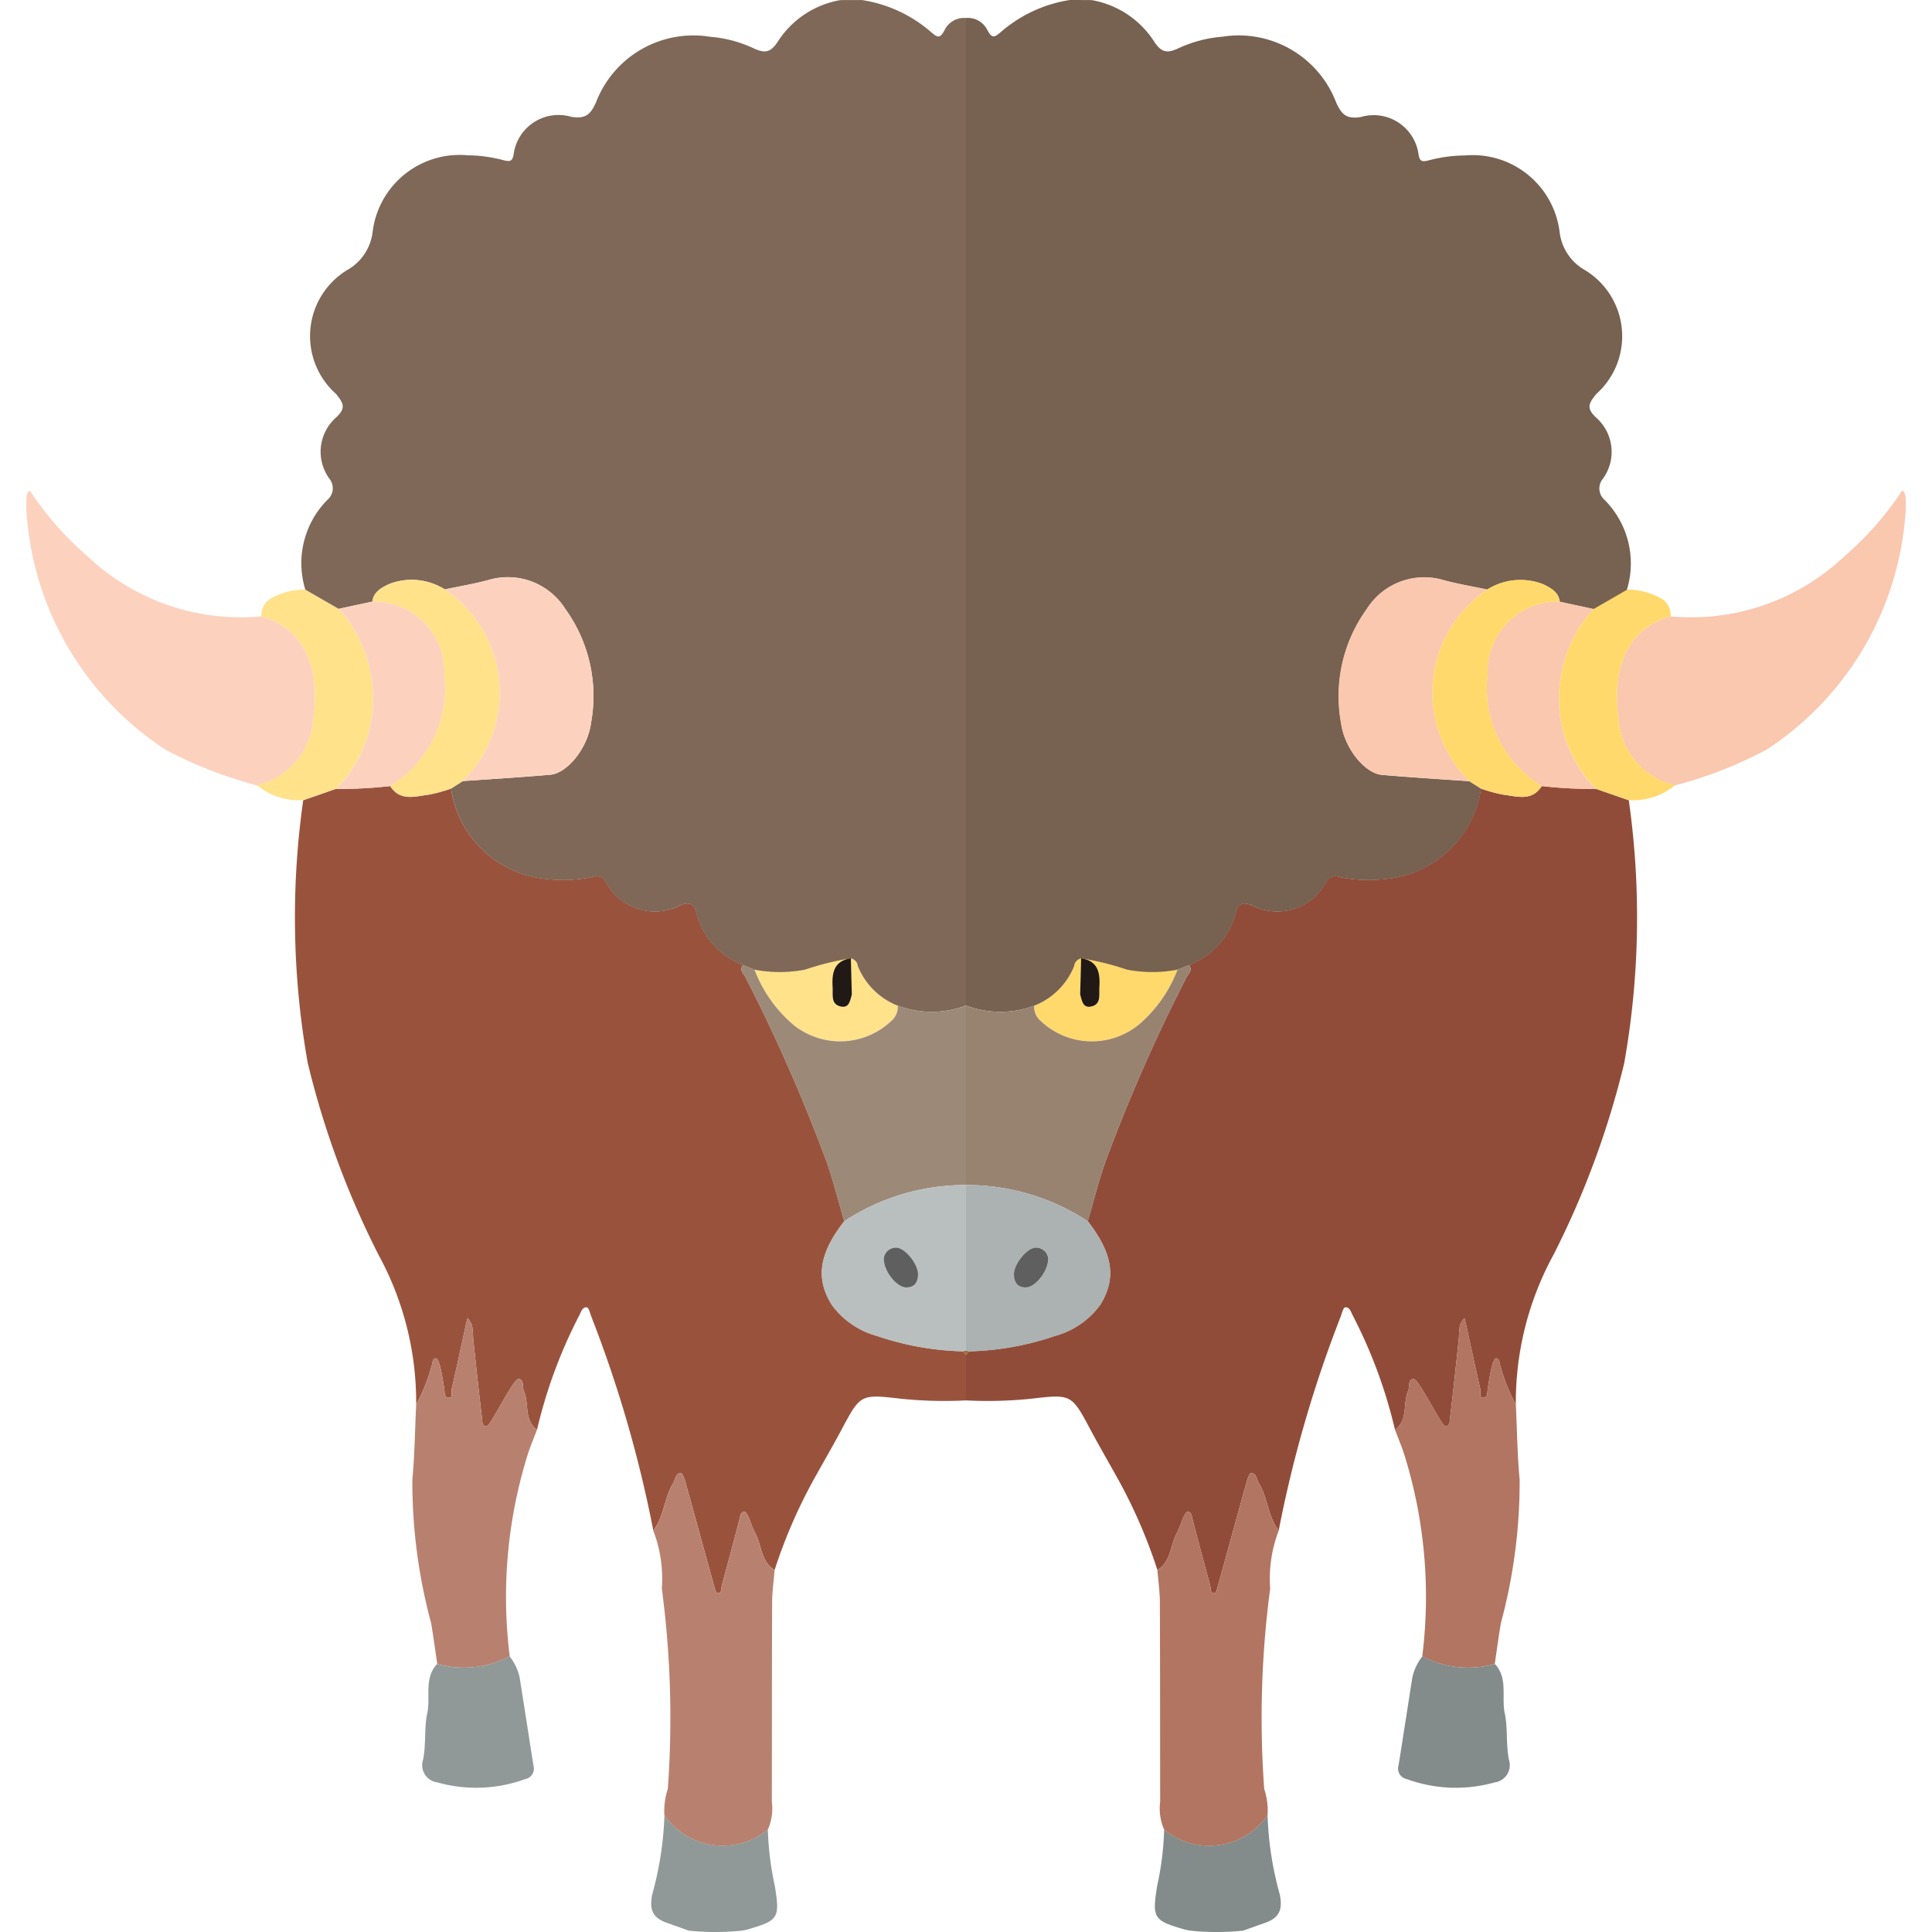 <svg xmlns="http://www.w3.org/2000/svg" viewBox="0 0 32 32"><title>626-bouffalant-shiny</title><path d="M18.664,16.059c-.914-.454-1.035-.329-.454.301-.007.12.032.272-.131.31-.145.034-.158-.099-.187-.198q-.093-.103 0,0l.016-.6a.148.148,0,0,0-.117.13,1.176,1.176,0,0,1-.66.654.306.306,0,0,0,.115.26,1.23,1.23,0,0,0,1.639.036,2.258,2.258,0,0,0,.62-.894A3.544,3.544,0,0,0,18.664,16.059Z" style="fill:#ffd96c"/><path d="M20.995,30.066a1.178,1.178,0,0,1-1.713.238,4.968,4.968,0,0,1-.116.933c-.085.539-.062.572.464.724a1.022,1.022,0,0,0,.116.02,4.323,4.323,0,0,0,.844-.003c.121-.043.241-.087.362-.129.23-.081.299-.21.245-.472A5.494,5.494,0,0,1,20.995,30.066Z" style="fill:#838c8a"/><path d="M18.066,23.688c.13.244.269.483.403.724a8.53,8.53,0,0,1,.701,1.592c.236-.143.21-.425.332-.629a2.221,2.221,0,0,0,.087-.22c.02-.043.054-.115.079-.115.071.002.071.076.086.133q.142.543.29,1.085c.014.05-.01.136.079.125.022-.003.039-.08.052-.124.155-.56.308-1.121.464-1.681.018-.065.051-.176.082-.177.09-.005.091.103.129.165.15.245.15.553.329.786a20.442,20.442,0,0,1,1.027-3.545c.02-.055.043-.15.073-.153.078-.01.098.082.129.138a8.137,8.137,0,0,1,.697,1.888c.223-.162.126-.433.218-.641.03-.068-.009-.186.082-.199.041-.006.107.102.148.168.105.168.199.343.302.512.025.041.066.106.094.103.071-.007.062-.093.068-.139.054-.441.1-.883.147-1.325a1.697,1.697,0,0,1,.017-.207.441.441,0,0,1,.074-.121c.01.037.021.074.029.112.078.357.155.715.236,1.071.011.048-.031.141.058.134.067-.006.055-.092.064-.149.019-.117.037-.234.064-.349.013-.055.044-.149.07-.151.069-.004.056.084.078.132a2.793,2.793,0,0,0,.253.63,5.092,5.092,0,0,1,.625-2.48,14.519,14.519,0,0,0,1.17-3.171,13.799,13.799,0,0,0,.076-4.355q-.272-.094-.543-.189a7.293,7.293,0,0,1-.898-.047c-.165.261-.413.17-.64.143a2.459,2.459,0,0,1-.368-.101,1.757,1.757,0,0,1-1.57,1.496,2.398,2.398,0,0,1-.77-.031.174.174,0,0,0-.226.083.914.914,0,0,1-1.231.384c-.131-.05-.225-.045-.263.117a1.264,1.264,0,0,1-.777.873c.071.087-.013.148-.044.211a27.88,27.88,0,0,0-1.337,3.042c-.114.325-.197.66-.295.991.417.536.479.946.206,1.385a1.371,1.371,0,0,1-.744.513,4.756,4.756,0,0,1-1.424.256A.243.243,0,0,0,16,22.442v.753a7.037,7.037,0,0,0,1.091-.029C17.75,23.09,17.749,23.094,18.066,23.688Z" style="fill:#914c39"/><path d="M31.505,8.126a5.179,5.179,0,0,1-.957,1.089,3.69,3.69,0,0,1-2.876.994c-.788.217-.966.96-.862,1.703a1.208,1.208,0,0,0,.935,1.096,6.967,6.967,0,0,0,1.516-.592,5.102,5.102,0,0,0,2.304-3.993l-.002-.179C31.556,8.198,31.553,8.151,31.505,8.126Z" style="fill:#fac7af"/><path d="M20.721,24.402c-.031.002-.064.113-.082.177-.156.56-.309,1.121-.464,1.681-.012.045-.03.122-.052.124-.089.01-.066-.075-.079-.125q-.147-.542-.29-1.085c-.015-.057-.015-.131-.086-.133-.026-.001-.06.071-.079.115a2.221,2.221,0,0,1-.087.22c-.121.204-.096.486-.332.629.014.177.04.354.041.532.005,1.101.003,2.202.005,3.303a.874.874,0,0,0,.066.465,1.178,1.178,0,0,0,1.713-.238,1.146,1.146,0,0,0-.056-.438,16.257,16.257,0,0,1,.099-3.317,2.222,2.222,0,0,1,.141-.959c-.179-.233-.18-.541-.329-.786C20.812,24.505,20.811,24.396,20.721,24.402Z" style="fill:#b17561"/><path d="M25.107,23.26a2.793,2.793,0,0,1-.253-.63c-.021-.047-.008-.136-.078-.132-.027.002-.057.096-.07.151-.027.115-.045.233-.064.349-.009.057.003.144-.064.149-.09.007-.047-.086-.058-.134-.081-.357-.157-.714-.236-1.071-.008-.038-.019-.075-.029-.112a.441.441,0,0,0-.074.121,1.697,1.697,0,0,0-.017.207c-.047.442-.092.884-.147,1.325-.006.046.003.132-.068.139-.028.003-.07-.062-.094-.103-.102-.17-.197-.344-.302-.512-.041-.066-.107-.174-.148-.168-.091.013-.052.132-.082.199-.092.208.005.479-.218.641.055.146.116.289.162.437a7.903,7.903,0,0,1,.29,3.318,1.628,1.628,0,0,0,1.201.126c.033-.225.063-.451.101-.676a8.951,8.951,0,0,0,.311-2.377C25.131,24.093,25.127,23.676,25.107,23.26Z" style="fill:#b17561"/><path d="M26.81,11.911c-.104-.742.074-1.485.862-1.703a.327.327,0,0,0-.152-.293,1.149,1.149,0,0,0-.577-.149q-.276.159-.552.317a2.208,2.208,0,0,0-.559,1.279,2.11,2.11,0,0,0,.603,1.702q.272.095.543.189a1.093,1.093,0,0,0,.767-.248A1.208,1.208,0,0,1,26.81,11.911Z" style="fill:#ffd96c"/><path d="M24.76,27.56a1.628,1.628,0,0,1-1.201-.126.88.88,0,0,0-.165.345c-.078.488-.152.977-.23,1.464a.176.176,0,0,0,.136.224,2.368,2.368,0,0,0,1.456.055.288.288,0,0,0,.237-.374c-.052-.254-.017-.52-.069-.768C24.865,28.109,24.982,27.799,24.76,27.56Z" style="fill:#838c8a"/><path d="M16,22.367v.075a.233.233,0,0,1,.055-.059Z" style="fill:#987042"/><path d="M17.131,16.657a1.176,1.176,0,0,0,.66-.654.148.148,0,0,1,.117-.13,4.489,4.489,0,0,1,.757.187,2.224,2.224,0,0,0,.841 0l.189-.075a1.264,1.264,0,0,0,.777-.873c.038-.162.132-.167.263-.117a.914.914,0,0,0,1.231-.384.174.174,0,0,1,.226-.083,2.398,2.398,0,0,0,.77.031,1.757,1.757,0,0,0,1.57-1.496l-.195-.123c-.483-.034-.966-.063-1.448-.105-.279-.024-.619-.436-.675-.858a2.467,2.467,0,0,1,.427-1.889,1.125,1.125,0,0,1,1.271-.478c.238.065.482.105.724.156a1.03,1.03,0,0,1,.932-.085c.124.062.248.127.268.287.186.04.372.08.558.12q.276-.159.552-.318a1.49,1.49,0,0,0-.367-1.488.252.252,0,0,1-.029-.354.757.757,0,0,0-.107-1.006c-.177-.162-.129-.24-.005-.395a1.281,1.281,0,0,0-.218-2.072.837.837,0,0,1-.387-.605,1.451,1.451,0,0,0-1.572-1.275,2.403,2.403,0,0,0-.589.079c-.108.028-.158.03-.177-.1a.75.75,0,0,0-.958-.615c-.242.036-.315-.045-.405-.239A1.728,1.728,0,0,0,20.24.609a2.1,2.1,0,0,0-.716.188c-.18.085-.28.084-.404-.103A1.545,1.545,0,0,0,18.084.002c-.04-.001-.08-.001-.12-.001C17.883 0,17.802,0,17.72,0a2.268,2.268,0,0,0-1.141.529c-.097.08-.143.126-.224-.029A.36.36,0,0,0,16,.298V16.654A1.602,1.602,0,0,0,17.131,16.657Z" style="fill:#776151"/><path d="M18.312,19.237a27.88,27.88,0,0,1,1.337-3.042c.031-.063.114-.124.044-.211l-.189.075a2.258,2.258,0,0,1-.62.894,1.23,1.23,0,0,1-1.639-.036.306.306,0,0,1-.115-.26A1.603,1.603,0,0,1,16,16.655v2.973a3.631,3.631,0,0,1,2.018.601C18.115,19.898,18.199,19.562,18.312,19.237Z" style="fill:#988371"/><path d="M17.48,22.127a1.371,1.371,0,0,0,.744-.513c.273-.439.211-.849-.206-1.385A3.631,3.631,0,0,0,16,19.628v2.74l.055.016A4.756,4.756,0,0,0,17.48,22.127Zm-.316-1.462a.204.204,0,0,1,.198.172c.008.216-.215.487-.371.487-.135.001-.192-.088-.196-.209C16.788,20.938,17.015,20.659,17.163,20.665Z" style="fill:#abb2b1"/><path d="M26.39,10.085c-.186-.04-.372-.08-.558-.12a1.159,1.159,0,0,0-1.192,1.206,1.891,1.891,0,0,0,.896,1.849,7.291,7.291,0,0,0,.898.047,2.11,2.11,0,0,1-.603-1.702A2.209,2.209,0,0,1,26.39,10.085Z" style="fill:#fac7af"/><path d="M25.832,9.965c-.02-.16-.144-.225-.268-.287a1.03,1.03,0,0,0-.932.085,2.063,2.063,0,0,0-.298,3.174l.195.123a2.459,2.459,0,0,0,.368.101c.226.027.475.118.64-.143a1.891,1.891,0,0,1-.896-1.849A1.159,1.159,0,0,1,25.832,9.965Z" style="fill:#ffd96c"/><path d="M24.632,9.763c-.241-.051-.486-.091-.724-.156a1.125,1.125,0,0,0-1.271.478,2.467,2.467,0,0,0-.427,1.889c.056.423.396.834.675.858.482.042.966.071,1.449.105A2.063,2.063,0,0,1,24.632,9.763Z" style="fill:#fac7af"/><path d="M17.163,20.665c-.148-.006-.375.273-.369.45.004.122.06.21.196.209.156-0.0.379-.271.371-.487A.204.204,0,0,0,17.163,20.665Z" style="fill:#5f5f5f"/><path d="M17.907,15.872l-.016.6c.029.099.042.232.187.198.163-.038.125-.19.131-.31C18.223,16.127,18.198,15.917,17.907,15.872Z" style="fill:#211915"/><path d="M13.336,16.059c.914-.454,1.035-.329.454.301.007.12-.032.272.131.31.145.034.158-.099.187-.198q.093-.103-0,0l-.016-.6a.148.148,0,0,1,.117.13,1.176,1.176,0,0,0,.66.654.306.306,0,0,1-.115.26,1.23,1.23,0,0,1-1.639.036,2.258,2.258,0,0,1-.62-.894A3.544,3.544,0,0,1,13.336,16.059Z" style="fill:#ffe28a"/><path d="M11.005,30.066a1.178,1.178,0,0,0,1.713.238,4.968,4.968,0,0,0,.116.933c.085.539.062.572-.464.724a1.022,1.022,0,0,1-.116.02,4.323,4.323,0,0,1-.844-.003c-.121-.043-.241-.087-.362-.129-.23-.081-.299-.21-.245-.472A5.494,5.494,0,0,0,11.005,30.066Z" style="fill:#909997"/><path d="M13.934,23.688c-.13.244-.269.483-.403.724a8.53,8.53,0,0,0-.701,1.592c-.236-.143-.21-.425-.332-.629a2.221,2.221,0,0,1-.087-.22c-.02-.043-.054-.115-.079-.115-.071.002-.071.076-.086.133q-.142.543-.29,1.085c-.014.05.01.136-.079.125-.022-.003-.039-.08-.052-.124-.155-.56-.308-1.121-.464-1.681-.018-.065-.051-.176-.082-.177-.09-.005-.091.103-.129.165-.15.245-.15.553-.329.786a20.442,20.442,0,0,0-1.027-3.545c-.02-.055-.043-.15-.073-.153-.078-.01-.098.082-.129.138a8.137,8.137,0,0,0-.697,1.888c-.223-.162-.126-.433-.218-.641-.03-.068.009-.186-.082-.199-.041-.006-.107.102-.148.168-.105.168-.199.343-.302.512-.025.041-.066.106-.094.103-.071-.007-.062-.093-.068-.139-.054-.441-.1-.883-.147-1.325a1.697,1.697,0,0,0-.017-.207.441.441,0,0,0-.074-.121c-.01.037-.021.074-.029.112-.078.357-.155.715-.236,1.071-.011.048.031.141-.058.134-.067-.006-.055-.092-.064-.149-.019-.117-.037-.234-.064-.349-.013-.055-.044-.149-.07-.151-.069-.004-.056.084-.078.132a2.793,2.793,0,0,1-.253.63,5.092,5.092,0,0,0-.625-2.48,14.519,14.519,0,0,1-1.17-3.171,13.799,13.799,0,0,1-.076-4.355q.272-.094.543-.189a7.293,7.293,0,0,0,.898-.047c.165.261.413.17.64.143a2.459,2.459,0,0,0,.368-.101A1.757,1.757,0,0,0,9.041,14.557a2.398,2.398,0,0,0,.77-.031.174.174,0,0,1,.226.083.914.914,0,0,0,1.231.384c.131-.05.225-.045.263.117a1.264,1.264,0,0,0,.777.873c-.071.087.013.148.044.211a27.88,27.88,0,0,1,1.337,3.042c.114.325.197.66.295.991-.417.536-.479.946-.206,1.385a1.371,1.371,0,0,0,.744.513,4.756,4.756,0,0,0,1.424.256A.243.243,0,0,1,16,22.442v.753a7.037,7.037,0,0,1-1.091-.029C14.25,23.09,14.251,23.094,13.934,23.688Z" style="fill:#99533d"/><path d="M.495,8.126a5.179,5.179,0,0,0,.957,1.089,3.69,3.69,0,0,0,2.876.994c.788.217.966.96.862,1.703a1.208,1.208,0,0,1-.935,1.096,6.967,6.967,0,0,1-1.516-.592A5.102,5.102,0,0,1,.435,8.422l.002-.179C.444,8.198.447,8.151.495,8.126Z" style="fill:#fcd2be"/><path d="M11.279,24.402c.031.002.064.113.082.177.156.56.309,1.121.464,1.681.012.045.03.122.052.124.089.01.066-.075.079-.125q.147-.542.29-1.085c.015-.057.015-.131.086-.133.026-.001.06.071.079.115a2.221,2.221,0,0,0,.087.22c.121.204.096.486.332.629-.014.177-.04.354-.041.532-.005,1.101-.003,2.202-.005,3.303a.874.874,0,0,1-.066.465,1.178,1.178,0,0,1-1.713-.238,1.146,1.146,0,0,1,.056-.438,16.257,16.257,0,0,0-.099-3.317,2.222,2.222,0,0,0-.141-.959c.179-.233.18-.541.329-.786C11.188,24.505,11.189,24.396,11.279,24.402Z" style="fill:#b8816f"/><path d="M6.893,23.26a2.793,2.793,0,0,0,.253-.63c.021-.047.008-.136.078-.132.027.002.057.096.07.151.027.115.045.233.064.349.009.057-.003.144.064.149.09.007.047-.086.058-.134.081-.357.157-.714.236-1.071.008-.038.019-.075.029-.112a.441.441,0,0,1,.074.121,1.697,1.697,0,0,1,.017.207c.047.442.092.884.147,1.325.006.046-.003.132.068.139.028.003.07-.062.094-.103.102-.17.197-.344.302-.512.041-.066.107-.174.148-.168.091.013.052.132.082.199.092.208-.005.479.218.641-.055.146-.116.289-.162.437a7.903,7.903,0,0,0-.29,3.318,1.628,1.628,0,0,1-1.201.126c-.033-.225-.063-.451-.101-.676a8.951,8.951,0,0,1-.311-2.377C6.869,24.093,6.873,23.676,6.893,23.26Z" style="fill:#b8816f"/><path d="M5.19,11.911c.104-.742-.074-1.485-.862-1.703a.327.327,0,0,1,.152-.293,1.149,1.149,0,0,1,.577-.149q.276.159.552.317a2.208,2.208,0,0,1,.559,1.279,2.11,2.11,0,0,1-.603,1.702q-.272.095-.543.189a1.093,1.093,0,0,1-.767-.248A1.208,1.208,0,0,0,5.19,11.911Z" style="fill:#ffe28a"/><path d="M7.24,27.56a1.628,1.628,0,0,0,1.201-.126.88.88,0,0,1,.165.345c.078.488.152.977.23,1.464a.176.176,0,0,1-.136.224,2.368,2.368,0,0,1-1.456.055.288.288,0,0,1-.237-.374c.052-.254.017-.52.069-.768C7.135,28.109,7.018,27.799,7.24,27.56Z" style="fill:#909997"/><path d="M16,22.367v.075a.233.233,0,0,0-.055-.059Z" style="fill:#987042"/><path d="M14.869,16.657a1.176,1.176,0,0,1-.66-.654.148.148,0,0,0-.117-.13,4.489,4.489,0,0,0-.757.187,2.224,2.224,0,0,1-.841 0l-.189-.075a1.264,1.264,0,0,1-.777-.873c-.038-.162-.132-.167-.263-.117a.914.914,0,0,1-1.231-.384.174.174,0,0,0-.226-.083,2.398,2.398,0,0,1-.77.031A1.757,1.757,0,0,1,7.471,13.06l.195-.123c.483-.034.966-.063,1.448-.105.279-.024.619-.436.675-.858A2.467,2.467,0,0,0,9.362,10.084a1.125,1.125,0,0,0-1.271-.478c-.238.065-.482.105-.724.156a1.03,1.03,0,0,0-.932-.085c-.124.062-.248.127-.268.287-.186.04-.372.08-.558.12q-.276-.159-.552-.318a1.49,1.49,0,0,1,.367-1.488A.252.252,0,0,0,5.454,7.926a.757.757,0,0,1,.107-1.006c.177-.162.129-.24.005-.395a1.281,1.281,0,0,1,.218-2.072.837.837,0,0,0,.387-.605A1.451,1.451,0,0,1,7.742,2.572a2.403,2.403,0,0,1,.589.079c.108.028.158.03.177-.1a.75.75,0,0,1,.958-.615c.242.036.315-.045.405-.239A1.728,1.728,0,0,1,11.76.609a2.1,2.1,0,0,1,.716.188c.18.085.28.084.404-.103A1.545,1.545,0,0,1,13.916.002c.04-.001.08-.001.12-.001.081,0,.162-0.0.243-0a2.268,2.268,0,0,1,1.141.529c.097.08.143.126.224-.029A.36.36,0,0,1,16,.298V16.654A1.602,1.602,0,0,1,14.869,16.657Z" style="fill:#7f6858"/><path d="M13.688,19.237a27.88,27.88,0,0,0-1.337-3.042c-.031-.063-.114-.124-.044-.211l.189.075a2.258,2.258,0,0,0,.62.894,1.23,1.23,0,0,0,1.639-.036.306.306,0,0,0,.115-.26A1.603,1.603,0,0,0,16,16.655v2.973a3.631,3.631,0,0,0-2.018.601C13.885,19.898,13.801,19.562,13.688,19.237Z" style="fill:#9d8978"/><path d="M15.945,22.383,16,22.367V19.628a3.631,3.631,0,0,0-2.018.601c-.417.536-.479.946-.206,1.385a1.371,1.371,0,0,0,.744.513A4.756,4.756,0,0,0,15.945,22.383Zm-.739-1.268c-.004.122-.06.21-.196.209-.156-0-.379-.271-.371-.487a.204.204,0,0,1,.198-.172C14.985,20.659,15.212,20.938,15.206,21.114Z" style="fill:#b9bfbe"/><path d="M5.61,10.085c.186-.04.372-.08.558-.12a1.159,1.159,0,0,1,1.192,1.206,1.891,1.891,0,0,1-.896,1.849,7.291,7.291,0,0,1-.898.047,2.11,2.11,0,0,0,.603-1.702A2.209,2.209,0,0,0,5.61,10.085Z" style="fill:#fcd2be"/><path d="M6.168,9.965c.02-.16.144-.225.268-.287a1.03,1.03,0,0,1,.932.085,2.063,2.063,0,0,1,.298,3.174l-.195.123a2.459,2.459,0,0,1-.368.101c-.226.027-.475.118-.64-.143a1.891,1.891,0,0,0,.896-1.849A1.159,1.159,0,0,0,6.168,9.965Z" style="fill:#ffe28a"/><path d="M7.368,9.763c.241-.051.486-.091.724-.156a1.125,1.125,0,0,1,1.271.478,2.467,2.467,0,0,1,.427,1.889c-.056.423-.396.834-.675.858-.482.042-.966.071-1.449.105A2.063,2.063,0,0,0,7.368,9.763Z" style="fill:#fcd2be"/><path d="M14.837,20.665c.148-.006.375.273.369.45-.004.122-.06.21-.196.209-.156-0-.379-.271-.371-.487A.204.204,0,0,1,14.837,20.665Z" style="fill:#5f5f5f"/><path d="M14.093,15.872l.016.6c-.029.099-.042.232-.187.198-.163-.038-.125-.19-.131-.31C13.777,16.127,13.802,15.917,14.093,15.872Z" style="fill:#211915"/></svg>
